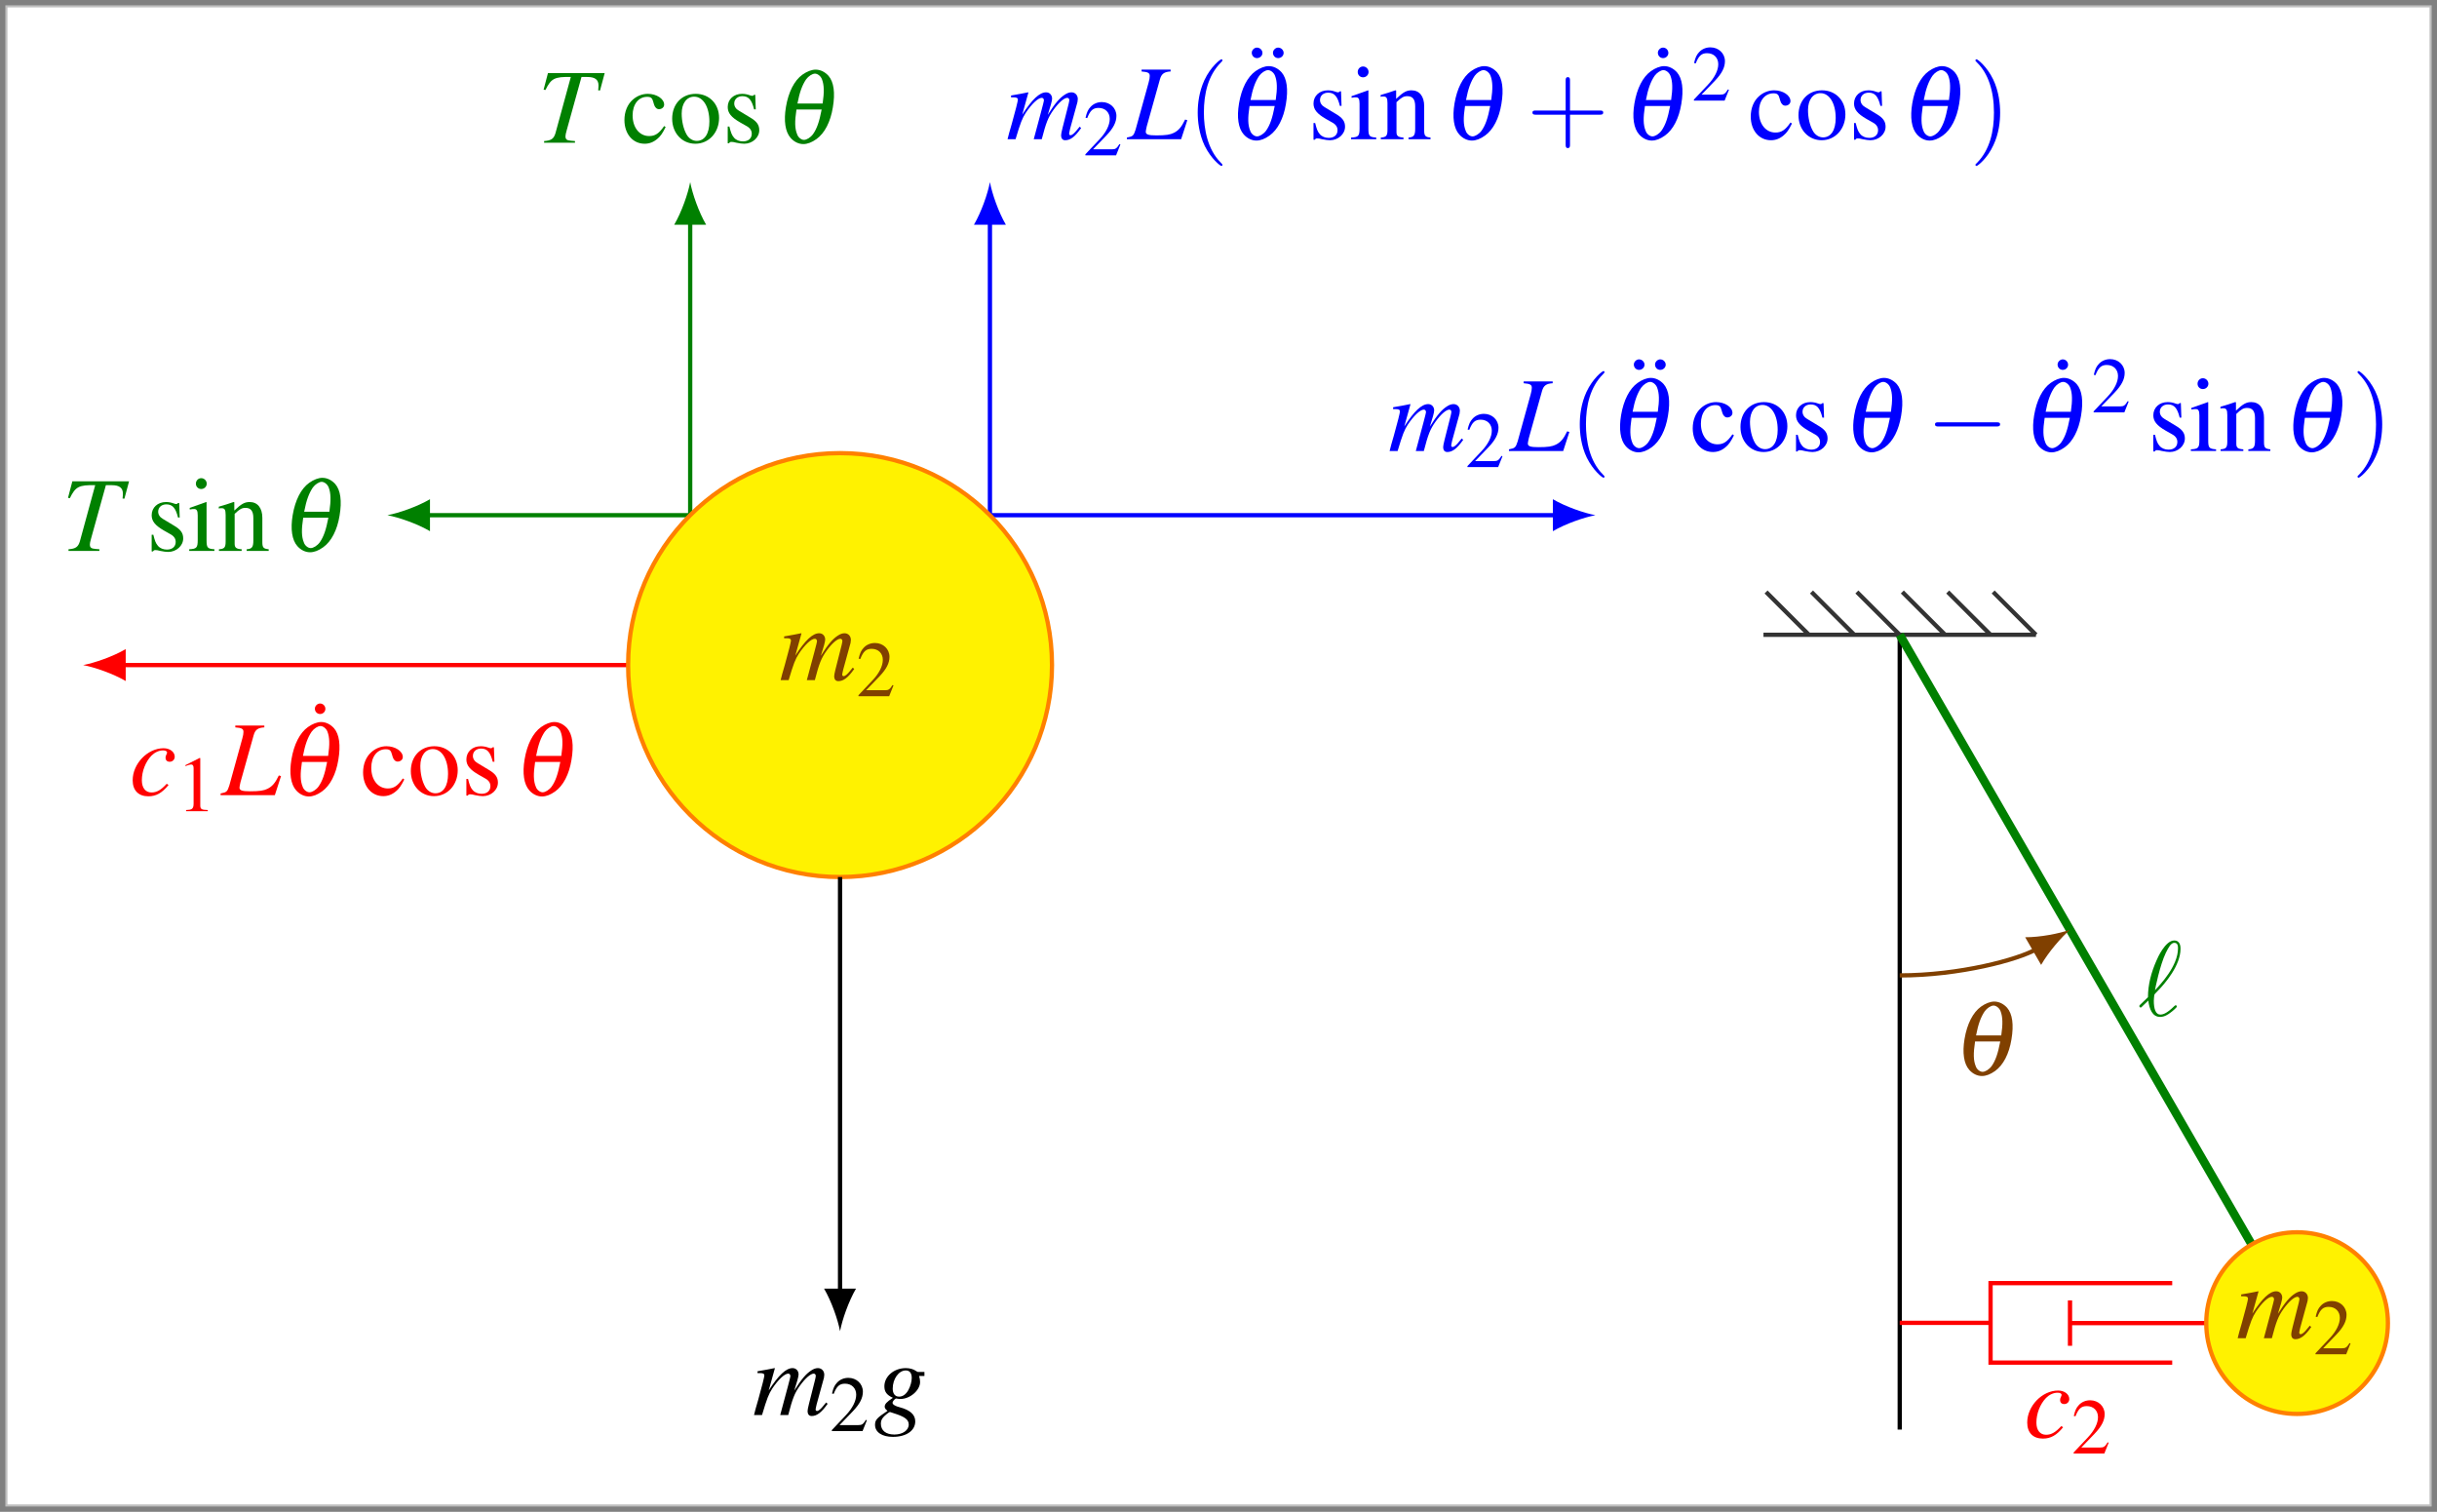<?xml version="1.0" encoding="UTF-8"?>
<svg xmlns="http://www.w3.org/2000/svg" xmlns:xlink="http://www.w3.org/1999/xlink" width="228.17pt" height="141.54pt" viewBox="0 0 228.17 141.54" version="1.1">
<rect x="0" y="0" width="228.17" height="141.54" fill="#808080" stroke="none"/>
<defs>
<g>
<symbol overflow="visible" id="glyph0-0">
<path style="stroke:none;" d=""/>
</symbol>
<symbol overflow="visible" id="glyph0-1">
<path style="stroke:none;" d="M 0.156 -0.984 C 0.141 -0.953 0.109 -0.922 0.109 -0.891 C 0.109 -0.844 0.172 -0.75 0.234 -0.75 C 0.281 -0.75 0.312 -0.781 0.594 -1.062 C 0.672 -1.141 0.875 -1.328 0.953 -1.406 C 1.047 -0.625 1.328 0.125 2.062 0.125 C 2.469 0.125 2.812 -0.109 3.016 -0.266 C 3.156 -0.359 3.625 -0.75 3.625 -0.844 C 3.625 -0.875 3.594 -0.969 3.516 -0.969 C 3.484 -0.969 3.469 -0.953 3.375 -0.875 C 2.734 -0.25 2.375 -0.094 2.078 -0.094 C 1.641 -0.094 1.469 -0.625 1.469 -1.391 C 1.469 -1.453 1.5 -1.906 1.531 -1.969 C 1.547 -2 1.547 -2.016 1.75 -2.219 C 2.547 -3.016 3.969 -4.703 3.969 -6.25 C 3.969 -6.422 3.969 -7.031 3.375 -7.031 C 2.547 -7.031 1.812 -5.391 1.719 -5.156 C 1.234 -4.062 0.922 -2.906 0.922 -1.719 Z M 1.578 -2.375 C 1.594 -2.5 2.031 -4.703 2.594 -5.875 C 2.859 -6.406 3.078 -6.812 3.391 -6.812 C 3.734 -6.812 3.734 -6.453 3.734 -6.297 C 3.734 -4.625 2.047 -2.875 1.578 -2.375 Z M 1.578 -2.375 "/>
</symbol>
<symbol overflow="visible" id="glyph1-0">
<path style="stroke:none;" d=""/>
</symbol>
<symbol overflow="visible" id="glyph1-1">
<path style="stroke:none;" d="M 3.484 -1.062 C 2.938 -0.469 2.547 -0.25 2.062 -0.25 C 1.5 -0.25 1.156 -0.672 1.156 -1.391 C 1.156 -2.234 1.5 -3.125 2.062 -3.703 C 2.359 -4 2.75 -4.188 3.141 -4.188 C 3.375 -4.188 3.516 -4.109 3.516 -3.984 C 3.516 -3.938 3.5 -3.891 3.453 -3.797 C 3.391 -3.672 3.375 -3.594 3.375 -3.516 C 3.375 -3.266 3.516 -3.125 3.766 -3.125 C 4.031 -3.125 4.234 -3.328 4.234 -3.594 C 4.234 -4.047 3.781 -4.391 3.188 -4.391 C 1.688 -4.391 0.297 -2.938 0.297 -1.391 C 0.297 -0.438 0.844 0.109 1.766 0.109 C 2.5 0.109 3.047 -0.203 3.656 -0.953 Z M 3.484 -1.062 "/>
</symbol>
<symbol overflow="visible" id="glyph1-2">
<path style="stroke:none;" d="M 6.875 -1.172 C 6.766 -1.047 6.688 -0.953 6.656 -0.906 C 6.375 -0.547 6.172 -0.375 6.016 -0.375 C 5.938 -0.375 5.891 -0.438 5.891 -0.531 C 5.891 -0.594 5.938 -0.75 5.984 -0.984 L 6.672 -3.484 C 6.672 -3.531 6.703 -3.703 6.703 -3.766 C 6.703 -4.125 6.453 -4.391 6.109 -4.391 C 5.922 -4.391 5.719 -4.328 5.484 -4.172 C 5 -3.859 4.578 -3.375 3.891 -2.281 C 4.141 -3.047 4.297 -3.609 4.297 -3.797 C 4.297 -4.141 4.062 -4.391 3.734 -4.391 C 3.125 -4.391 2.422 -3.734 1.5 -2.297 L 2.078 -4.375 L 2.047 -4.391 C 1.5 -4.281 1.281 -4.234 0.453 -4.094 L 0.453 -3.922 L 0.703 -3.922 C 0.969 -3.922 1.094 -3.859 1.094 -3.703 C 1.094 -3.594 0.875 -2.688 0.516 -1.422 C 0.281 -0.609 0.25 -0.516 0.125 0 L 0.875 0 C 1.344 -1.578 1.5 -1.953 1.828 -2.469 C 2.391 -3.312 2.984 -3.875 3.328 -3.875 C 3.453 -3.875 3.531 -3.781 3.531 -3.625 C 3.531 -3.531 3.203 -2.328 2.578 0 L 3.328 0 C 3.734 -1.562 3.922 -2.047 4.438 -2.766 C 4.922 -3.438 5.422 -3.875 5.719 -3.875 C 5.828 -3.875 5.906 -3.781 5.906 -3.672 C 5.906 -3.625 5.891 -3.5 5.844 -3.312 L 5.266 -1.031 C 5.172 -0.656 5.141 -0.469 5.141 -0.375 C 5.141 -0.062 5.281 0.094 5.531 0.094 C 6 0.094 6.438 -0.234 6.969 -0.984 L 7.016 -1.047 Z M 6.875 -1.172 "/>
</symbol>
<symbol overflow="visible" id="glyph1-3">
<path style="stroke:none;" d="M 4.016 -6.516 L 1.297 -6.516 L 1.297 -6.344 C 1.906 -6.297 2.062 -6.203 2.062 -5.922 C 2.062 -5.781 2.031 -5.547 1.953 -5.297 L 0.734 -0.891 C 0.547 -0.312 0.484 -0.266 -0.078 -0.156 L -0.078 0 L 5 0 L 5.578 -1.781 L 5.375 -1.844 C 5.031 -1.125 4.75 -0.812 4.312 -0.594 C 3.969 -0.422 3.562 -0.359 2.688 -0.359 C 1.938 -0.359 1.688 -0.438 1.688 -0.703 C 1.688 -0.766 1.734 -1 1.781 -1.203 L 3.016 -5.609 C 3.156 -6.125 3.422 -6.312 4.016 -6.344 Z M 4.016 -6.516 "/>
</symbol>
<symbol overflow="visible" id="glyph1-4">
<path style="stroke:none;" d="M 6.312 -6.516 L 1 -6.516 L 0.594 -4.969 L 0.766 -4.938 C 1.297 -6.016 1.609 -6.188 3.141 -6.156 L 1.703 -0.891 C 1.547 -0.375 1.312 -0.203 0.641 -0.156 L 0.641 0 L 3.531 0 L 3.531 -0.156 C 3.375 -0.172 3.219 -0.188 3.156 -0.188 C 2.766 -0.219 2.641 -0.312 2.641 -0.609 C 2.641 -0.734 2.672 -0.859 2.766 -1.203 L 4.141 -6.156 L 4.688 -6.156 C 5.406 -6.156 5.734 -5.906 5.734 -5.359 C 5.734 -5.219 5.719 -5.078 5.703 -4.906 L 5.875 -4.891 Z M 6.312 -6.516 "/>
</symbol>
<symbol overflow="visible" id="glyph1-5">
<path style="stroke:none;" d="M 4.703 -4.031 L 4.094 -4.031 C 4.062 -4.031 4.016 -4.062 3.938 -4.109 C 3.672 -4.297 3.344 -4.391 2.953 -4.391 C 1.859 -4.391 0.953 -3.625 0.953 -2.688 C 0.953 -2.172 1.172 -1.875 1.75 -1.609 C 1.156 -1.219 0.984 -1.016 0.984 -0.781 C 0.984 -0.641 1.062 -0.531 1.25 -0.391 C 0.266 0.266 0.078 0.453 0.078 0.922 C 0.078 1.609 0.734 2.047 1.75 2.047 C 3 2.047 3.844 1.469 3.844 0.594 C 3.844 -0.031 3.359 -0.469 2.406 -0.719 C 1.969 -0.828 1.719 -0.984 1.719 -1.141 C 1.719 -1.281 1.938 -1.547 2.078 -1.547 C 2.094 -1.547 2.109 -1.547 2.141 -1.531 C 2.219 -1.516 2.359 -1.5 2.453 -1.5 C 3.359 -1.5 4.297 -2.312 4.297 -3.094 C 4.297 -3.25 4.266 -3.453 4.203 -3.656 L 4.703 -3.656 Z M 1.469 -0.281 C 1.484 -0.281 1.5 -0.266 1.531 -0.266 C 1.562 -0.25 1.656 -0.219 1.812 -0.172 C 2.875 0.156 3.234 0.438 3.234 0.891 C 3.234 1.438 2.656 1.828 1.891 1.828 C 1.094 1.828 0.625 1.453 0.625 0.812 C 0.625 0.578 0.688 0.406 0.844 0.219 C 0.984 0.047 1.391 -0.281 1.469 -0.281 Z M 2.953 -4.172 C 3.312 -4.172 3.516 -3.938 3.516 -3.469 C 3.516 -3.125 3.391 -2.688 3.203 -2.344 C 2.984 -1.938 2.672 -1.719 2.328 -1.719 C 1.953 -1.719 1.734 -2 1.734 -2.469 C 1.734 -3.375 2.297 -4.172 2.953 -4.172 Z M 2.953 -4.172 "/>
</symbol>
<symbol overflow="visible" id="glyph2-0">
<path style="stroke:none;" d=""/>
</symbol>
<symbol overflow="visible" id="glyph2-1">
<path style="stroke:none;" d="M 3.5 -1.016 L 3.406 -1.047 C 3.141 -0.625 3.031 -0.562 2.703 -0.562 L 0.938 -0.562 L 2.188 -1.859 C 2.844 -2.547 3.125 -3.109 3.125 -3.688 C 3.125 -4.422 2.531 -4.984 1.766 -4.984 C 1.359 -4.984 0.969 -4.828 0.703 -4.531 C 0.469 -4.281 0.359 -4.047 0.234 -3.516 L 0.391 -3.484 C 0.672 -4.203 0.938 -4.438 1.453 -4.438 C 2.078 -4.438 2.5 -4.016 2.5 -3.406 C 2.5 -2.828 2.156 -2.141 1.531 -1.484 L 0.219 -0.094 L 0.219 0 L 3.094 0 Z M 3.5 -1.016 "/>
</symbol>
<symbol overflow="visible" id="glyph2-2">
<path style="stroke:none;" d="M 2.141 -4.984 L 0.812 -4.312 L 0.812 -4.219 C 0.906 -4.25 0.984 -4.281 1.016 -4.297 C 1.156 -4.344 1.281 -4.375 1.344 -4.375 C 1.5 -4.375 1.578 -4.266 1.578 -4.031 L 1.578 -0.688 C 1.578 -0.438 1.516 -0.266 1.391 -0.203 C 1.281 -0.141 1.188 -0.125 0.875 -0.109 L 0.875 0 L 2.906 0 L 2.906 -0.109 C 2.328 -0.125 2.203 -0.188 2.203 -0.547 L 2.203 -4.969 Z M 2.141 -4.984 "/>
</symbol>
<symbol overflow="visible" id="glyph3-0">
<path style="stroke:none;" d=""/>
</symbol>
<symbol overflow="visible" id="glyph3-1">
<path style="stroke:none;" d="M 3.766 -6.844 C 3.391 -6.844 2.953 -6.672 2.531 -6.375 C 1.766 -5.828 1.219 -4.75 0.984 -3.344 C 0.766 -2.047 0.922 -1.016 1.422 -0.453 C 1.75 -0.078 2.188 0.125 2.609 0.125 C 3 0.125 3.406 -0.031 3.844 -0.344 C 4.609 -0.891 5.156 -1.953 5.375 -3.297 C 5.609 -4.672 5.469 -5.688 4.969 -6.266 C 4.641 -6.625 4.219 -6.844 3.766 -6.844 Z M 4.328 -3.109 C 4.109 -1.969 3.891 -1.328 3.516 -0.797 C 3.281 -0.484 2.922 -0.266 2.672 -0.266 C 2.422 -0.266 2.125 -0.5 2.031 -0.797 C 1.812 -1.328 1.797 -1.969 1.969 -3.109 Z M 2.062 -3.672 C 2.266 -4.75 2.516 -5.406 2.875 -5.938 C 3.094 -6.234 3.453 -6.469 3.703 -6.469 C 3.953 -6.469 4.25 -6.234 4.359 -5.938 C 4.562 -5.406 4.578 -4.75 4.422 -3.672 Z M 2.062 -3.672 "/>
</symbol>
<symbol overflow="visible" id="glyph4-0">
<path style="stroke:none;" d=""/>
</symbol>
<symbol overflow="visible" id="glyph4-1">
<path style="stroke:none;" d="M 3.297 2.391 C 3.297 2.359 3.297 2.344 3.125 2.172 C 1.891 0.922 1.562 -0.969 1.562 -2.5 C 1.562 -4.234 1.938 -5.969 3.172 -7.203 C 3.297 -7.328 3.297 -7.344 3.297 -7.375 C 3.297 -7.453 3.266 -7.484 3.203 -7.484 C 3.094 -7.484 2.203 -6.797 1.609 -5.531 C 1.109 -4.438 0.984 -3.328 0.984 -2.5 C 0.984 -1.719 1.094 -0.516 1.641 0.625 C 2.25 1.844 3.094 2.5 3.203 2.5 C 3.266 2.5 3.297 2.469 3.297 2.391 Z M 3.297 2.391 "/>
</symbol>
<symbol overflow="visible" id="glyph4-2">
<path style="stroke:none;" d="M 2.875 -2.5 C 2.875 -3.266 2.766 -4.469 2.219 -5.609 C 1.625 -6.828 0.766 -7.484 0.672 -7.484 C 0.609 -7.484 0.562 -7.438 0.562 -7.375 C 0.562 -7.344 0.562 -7.328 0.75 -7.141 C 1.734 -6.156 2.297 -4.578 2.297 -2.5 C 2.297 -0.781 1.938 0.969 0.703 2.219 C 0.562 2.344 0.562 2.359 0.562 2.391 C 0.562 2.453 0.609 2.5 0.672 2.5 C 0.766 2.5 1.672 1.812 2.25 0.547 C 2.766 -0.547 2.875 -1.656 2.875 -2.5 Z M 2.875 -2.5 "/>
</symbol>
<symbol overflow="visible" id="glyph4-3">
<path style="stroke:none;" d="M 4.078 -2.297 L 6.859 -2.297 C 7 -2.297 7.188 -2.297 7.188 -2.5 C 7.188 -2.688 7 -2.688 6.859 -2.688 L 4.078 -2.688 L 4.078 -5.484 C 4.078 -5.625 4.078 -5.812 3.875 -5.812 C 3.672 -5.812 3.672 -5.625 3.672 -5.484 L 3.672 -2.688 L 0.891 -2.688 C 0.75 -2.688 0.562 -2.688 0.562 -2.5 C 0.562 -2.297 0.75 -2.297 0.891 -2.297 L 3.672 -2.297 L 3.672 0.5 C 3.672 0.641 3.672 0.828 3.875 0.828 C 4.078 0.828 4.078 0.641 4.078 0.5 Z M 4.078 -2.297 "/>
</symbol>
<symbol overflow="visible" id="glyph5-0">
<path style="stroke:none;" d=""/>
</symbol>
<symbol overflow="visible" id="glyph5-1">
<path style="stroke:none;" d="M 0.656 -6.203 C 0.406 -6.203 0.172 -5.969 0.172 -5.719 C 0.172 -5.438 0.391 -5.219 0.656 -5.219 C 0.938 -5.219 1.172 -5.438 1.172 -5.703 C 1.172 -5.969 0.938 -6.203 0.656 -6.203 Z M 2.641 -6.203 C 2.391 -6.203 2.156 -5.969 2.156 -5.719 C 2.156 -5.438 2.375 -5.219 2.641 -5.219 C 2.922 -5.219 3.156 -5.438 3.156 -5.703 C 3.156 -5.969 2.922 -6.203 2.641 -6.203 Z M 2.641 -6.203 "/>
</symbol>
<symbol overflow="visible" id="glyph5-2">
<path style="stroke:none;" d="M 3.969 -1.562 C 3.484 -0.859 3.125 -0.625 2.562 -0.625 C 1.656 -0.625 1.016 -1.422 1.016 -2.562 C 1.016 -3.594 1.562 -4.297 2.375 -4.297 C 2.734 -4.297 2.859 -4.188 2.953 -3.812 L 3.016 -3.594 C 3.094 -3.312 3.281 -3.141 3.484 -3.141 C 3.75 -3.141 3.969 -3.328 3.969 -3.562 C 3.969 -4.109 3.266 -4.578 2.438 -4.578 C 1.938 -4.578 1.438 -4.391 1.031 -4.031 C 0.531 -3.594 0.25 -2.906 0.25 -2.125 C 0.25 -0.828 1.031 0.094 2.141 0.094 C 2.594 0.094 2.984 -0.062 3.344 -0.375 C 3.625 -0.609 3.812 -0.875 4.109 -1.469 Z M 3.969 -1.562 "/>
</symbol>
<symbol overflow="visible" id="glyph5-3">
<path style="stroke:none;" d="M 2.5 -4.578 C 1.203 -4.578 0.297 -3.625 0.297 -2.25 C 0.297 -0.906 1.219 0.094 2.469 0.094 C 3.734 0.094 4.688 -0.953 4.688 -2.328 C 4.688 -3.641 3.766 -4.578 2.5 -4.578 Z M 2.359 -4.312 C 3.203 -4.312 3.781 -3.344 3.781 -1.984 C 3.781 -0.859 3.344 -0.172 2.594 -0.172 C 2.203 -0.172 1.828 -0.422 1.625 -0.812 C 1.344 -1.328 1.188 -2.031 1.188 -2.734 C 1.188 -3.688 1.656 -4.312 2.359 -4.312 Z M 2.359 -4.312 "/>
</symbol>
<symbol overflow="visible" id="glyph5-4">
<path style="stroke:none;" d="M 3.141 -3.125 L 3.094 -4.484 L 2.984 -4.484 L 2.969 -4.469 C 2.875 -4.391 2.875 -4.391 2.828 -4.391 C 2.766 -4.391 2.672 -4.406 2.562 -4.453 C 2.344 -4.531 2.125 -4.578 1.859 -4.578 C 1.078 -4.578 0.516 -4.062 0.516 -3.344 C 0.516 -2.797 0.828 -2.391 1.672 -1.906 L 2.25 -1.578 C 2.609 -1.391 2.766 -1.141 2.766 -0.844 C 2.766 -0.406 2.453 -0.125 1.938 -0.125 C 1.609 -0.125 1.297 -0.25 1.109 -0.469 C 0.891 -0.719 0.812 -0.953 0.672 -1.516 L 0.516 -1.516 L 0.516 0.047 L 0.641 0.047 C 0.719 -0.062 0.75 -0.078 0.875 -0.078 C 0.969 -0.078 1.109 -0.062 1.328 0 C 1.609 0.062 1.891 0.094 2.062 0.094 C 2.828 0.094 3.469 -0.484 3.469 -1.172 C 3.469 -1.672 3.234 -2 2.625 -2.359 L 1.562 -3 C 1.281 -3.156 1.125 -3.406 1.125 -3.672 C 1.125 -4.078 1.438 -4.359 1.891 -4.359 C 2.469 -4.359 2.766 -4.016 2.984 -3.125 Z M 3.141 -3.125 "/>
</symbol>
<symbol overflow="visible" id="glyph5-5">
<path style="stroke:none;" d="M 1.656 -6.203 C 1.406 -6.203 1.172 -5.969 1.172 -5.719 C 1.172 -5.438 1.391 -5.219 1.656 -5.219 C 1.938 -5.219 2.156 -5.438 2.156 -5.703 C 2.156 -5.969 1.938 -6.203 1.656 -6.203 Z M 1.656 -6.203 "/>
</symbol>
<symbol overflow="visible" id="glyph5-6">
<path style="stroke:none;" d="M 1.75 -4.578 L 0.203 -4.031 L 0.203 -3.891 L 0.281 -3.891 C 0.406 -3.922 0.531 -3.922 0.625 -3.922 C 0.859 -3.922 0.953 -3.766 0.953 -3.328 L 0.953 -1.016 C 0.953 -0.297 0.844 -0.188 0.156 -0.156 L 0.156 0 L 2.516 0 L 2.516 -0.156 C 1.859 -0.203 1.781 -0.297 1.781 -1.016 L 1.781 -4.562 Z M 1.281 -6.812 C 1 -6.812 0.781 -6.578 0.781 -6.297 C 0.781 -6.016 1 -5.797 1.281 -5.797 C 1.562 -5.797 1.797 -6.016 1.797 -6.297 C 1.797 -6.578 1.562 -6.812 1.281 -6.812 Z M 1.281 -6.812 "/>
</symbol>
<symbol overflow="visible" id="glyph5-7">
<path style="stroke:none;" d="M 0.156 -3.969 C 0.219 -4 0.312 -4 0.422 -4 C 0.703 -4 0.797 -3.859 0.797 -3.375 L 0.797 -0.891 C 0.797 -0.328 0.688 -0.188 0.172 -0.156 L 0.172 0 L 2.297 0 L 2.297 -0.156 C 1.781 -0.188 1.641 -0.312 1.641 -0.672 L 1.641 -3.469 C 2.109 -3.922 2.328 -4.031 2.656 -4.031 C 3.156 -4.031 3.391 -3.734 3.391 -3.078 L 3.391 -0.984 C 3.391 -0.359 3.266 -0.188 2.766 -0.156 L 2.766 0 L 4.828 0 L 4.828 -0.156 C 4.344 -0.203 4.234 -0.312 4.234 -0.812 L 4.234 -3.094 C 4.234 -4.031 3.781 -4.578 3.047 -4.578 C 2.594 -4.578 2.281 -4.422 1.609 -3.781 L 1.609 -4.562 L 1.531 -4.578 C 1.047 -4.406 0.703 -4.297 0.156 -4.141 Z M 0.156 -3.969 "/>
</symbol>
<symbol overflow="visible" id="glyph6-0">
<path style="stroke:none;" d=""/>
</symbol>
<symbol overflow="visible" id="glyph6-1">
<path style="stroke:none;" d="M 6.562 -2.297 C 6.734 -2.297 6.922 -2.297 6.922 -2.5 C 6.922 -2.688 6.734 -2.688 6.562 -2.688 L 1.172 -2.688 C 1 -2.688 0.828 -2.688 0.828 -2.5 C 0.828 -2.297 1 -2.297 1.172 -2.297 Z M 6.562 -2.297 "/>
</symbol>
</g>
<clipPath id="clip1">
  <path d="M 0 0 L 228 0 L 228 141.539 L 0 141.539 Z M 0 0 "/>
</clipPath>
<clipPath id="clip2">
  <path d="M 0.699 0.695 L 227.473 0.695 L 227.473 140.844 L 0.699 140.844 Z M 0.699 0.695 "/>
</clipPath>
<clipPath id="clip3">
  <path d="M 200 109 L 227.473 109 L 227.473 139 L 200 139 Z M 200 109 "/>
</clipPath>
</defs>
<g id="surface1">
<g clip-path="url(#clip1)" clip-rule="nonzero">
<path style="fill:none;stroke-width:0.399;stroke-linecap:butt;stroke-linejoin:miter;stroke:rgb(75%,75%,75%);stroke-opacity:1;stroke-miterlimit:10;" d="M -113.386 -70.075 L -113.386 70.074 L 113.388 70.074 L 113.388 -70.075 Z M -113.386 -70.075 " transform="matrix(1,0,0,-1,114.085,70.769)"/>
</g>
<g clip-path="url(#clip2)" clip-rule="nonzero">
<path style=" stroke:none;fill-rule:nonzero;fill:rgb(100%,100%,100%);fill-opacity:1;" d="M 0.699 140.844 L 0.699 0.695 L 227.473 0.695 L 227.473 140.844 Z M 0.699 140.844 "/>
</g>
<path style="fill:none;stroke-width:0.399;stroke-linecap:butt;stroke-linejoin:miter;stroke:rgb(0%,0%,0%);stroke-opacity:1;stroke-miterlimit:10;" d="M 63.782 11.339 L 63.782 -63.071 " transform="matrix(1,0,0,-1,114.085,70.769)"/>
<path style="fill:none;stroke-width:0.399;stroke-linecap:butt;stroke-linejoin:miter;stroke:rgb(20%,20%,20%);stroke-opacity:1;stroke-miterlimit:10;" d="M 76.536 11.339 L 51.024 11.339 " transform="matrix(1,0,0,-1,114.085,70.769)"/>
<path style="fill:none;stroke-width:0.399;stroke-linecap:butt;stroke-linejoin:miter;stroke:rgb(20%,20%,20%);stroke-opacity:1;stroke-miterlimit:10;" d="M 76.536 11.339 L 72.528 15.347 M 72.286 11.339 L 68.274 15.347 M 68.032 11.339 L 64.024 15.347 M 63.782 11.339 L 59.77 15.347 M 59.528 11.339 L 55.52 15.347 M 55.278 11.339 L 51.267 15.347 " transform="matrix(1,0,0,-1,114.085,70.769)"/>
<path style="fill:none;stroke-width:0.797;stroke-linecap:butt;stroke-linejoin:miter;stroke:rgb(0%,50%,0%);stroke-opacity:1;stroke-miterlimit:10;" d="M 63.782 11.339 L 100.985 -53.102 " transform="matrix(1,0,0,-1,114.085,70.769)"/>
<g style="fill:rgb(0%,50%,0%);fill-opacity:1;">
  <use xlink:href="#glyph0-1" x="200.187" y="95.081"/>
</g>
<path style="fill:none;stroke-width:0.399;stroke-linecap:butt;stroke-linejoin:miter;stroke:rgb(100%,0%,0%);stroke-opacity:1;stroke-miterlimit:10;" d="M 100.985 -53.102 L 79.724 -53.102 M 79.724 -55.227 L 79.724 -50.977 " transform="matrix(1,0,0,-1,114.085,70.769)"/>
<g style="fill:rgb(100%,0%,0%);fill-opacity:1;">
  <use xlink:href="#glyph1-1" x="189.507" y="134.576"/>
</g>
<g style="fill:rgb(100%,0%,0%);fill-opacity:1;">
  <use xlink:href="#glyph2-1" x="193.93" y="136.081"/>
</g>
<path style="fill:none;stroke-width:0.399;stroke-linecap:butt;stroke-linejoin:miter;stroke:rgb(100%,0%,0%);stroke-opacity:1;stroke-miterlimit:10;" d="M 63.782 -53.079 L 72.286 -53.079 M 89.294 -56.801 L 72.286 -56.801 L 72.286 -49.36 L 89.294 -49.36 " transform="matrix(1,0,0,-1,114.085,70.769)"/>
<path style=" stroke:none;fill-rule:nonzero;fill:rgb(100%,94.899%,0%);fill-opacity:1;" d="M 223.574 123.871 C 223.574 119.176 219.766 115.367 215.07 115.367 C 210.375 115.367 206.566 119.176 206.566 123.871 C 206.566 128.57 210.375 132.375 215.07 132.375 C 219.766 132.375 223.574 128.57 223.574 123.871 Z M 223.574 123.871 "/>
<g clip-path="url(#clip3)" clip-rule="nonzero">
<path style="fill:none;stroke-width:0.399;stroke-linecap:butt;stroke-linejoin:miter;stroke:rgb(100%,50%,0%);stroke-opacity:1;stroke-miterlimit:10;" d="M 109.489 -53.102 C 109.489 -48.407 105.681 -44.598 100.985 -44.598 C 96.29 -44.598 92.481 -48.407 92.481 -53.102 C 92.481 -57.801 96.29 -61.606 100.985 -61.606 C 105.681 -61.606 109.489 -57.801 109.489 -53.102 Z M 109.489 -53.102 " transform="matrix(1,0,0,-1,114.085,70.769)"/>
</g>
<g style="fill:rgb(50%,25%,0%);fill-opacity:1;">
  <use xlink:href="#glyph1-2" x="209.382" y="125.284"/>
</g>
<g style="fill:rgb(50%,25%,0%);fill-opacity:1;">
  <use xlink:href="#glyph2-1" x="216.575" y="126.789"/>
</g>
<path style="fill:none;stroke-width:0.399;stroke-linecap:butt;stroke-linejoin:miter;stroke:rgb(50%,25%,0%);stroke-opacity:1;stroke-miterlimit:10;" d="M 63.782 -20.551 C 69.376 -20.551 74.88 -19.079 76.618 -18.071 " transform="matrix(1,0,0,-1,114.085,70.769)"/>
<path style=" stroke:none;fill-rule:nonzero;fill:rgb(50%,25%,0%);fill-opacity:1;" d="M 193.809 87.047 C 192.789 87.406 190.996 87.754 189.613 87.746 L 191.105 90.336 C 191.793 89.133 192.988 87.754 193.809 87.047 "/>
<g style="fill:rgb(50%,25%,0%);fill-opacity:1;">
  <use xlink:href="#glyph3-1" x="182.951" y="100.613"/>
</g>
<path style="fill:none;stroke-width:0.399;stroke-linecap:butt;stroke-linejoin:miter;stroke:rgb(0%,0%,100%);stroke-opacity:1;stroke-miterlimit:10;" d="M -21.401 22.535 L 31.704 22.535 " transform="matrix(1,0,0,-1,114.085,70.769)"/>
<path style=" stroke:none;fill-rule:nonzero;fill:rgb(0%,0%,100%);fill-opacity:1;" d="M 149.375 48.234 C 148.312 48.035 146.586 47.438 145.391 46.738 L 145.391 49.73 C 146.586 49.031 148.312 48.434 149.375 48.234 "/>
<g style="fill:rgb(0%,0%,100%);fill-opacity:1;">
  <use xlink:href="#glyph1-2" x="129.981" y="42.224"/>
</g>
<g style="fill:rgb(0%,0%,100%);fill-opacity:1;">
  <use xlink:href="#glyph2-1" x="137.174" y="43.729"/>
</g>
<g style="fill:rgb(0%,0%,100%);fill-opacity:1;">
  <use xlink:href="#glyph1-3" x="141.358" y="42.224"/>
</g>
<g style="fill:rgb(0%,0%,100%);fill-opacity:1;">
  <use xlink:href="#glyph4-1" x="146.927" y="42.224"/>
</g>
<g style="fill:rgb(0%,0%,100%);fill-opacity:1;">
  <use xlink:href="#glyph5-1" x="152.8" y="39.848"/>
</g>
<g style="fill:rgb(0%,0%,100%);fill-opacity:1;">
  <use xlink:href="#glyph3-1" x="150.793" y="42.224"/>
</g>
<g style="fill:rgb(0%,0%,100%);fill-opacity:1;">
  <use xlink:href="#glyph5-2" x="158.236" y="42.224"/>
  <use xlink:href="#glyph5-3" x="162.659" y="42.224"/>
  <use xlink:href="#glyph5-4" x="167.641" y="42.224"/>
</g>
<g style="fill:rgb(0%,0%,100%);fill-opacity:1;">
  <use xlink:href="#glyph3-1" x="172.623" y="42.224"/>
</g>
<g style="fill:rgb(0%,0%,100%);fill-opacity:1;">
  <use xlink:href="#glyph6-1" x="180.342" y="42.224"/>
</g>
<g style="fill:rgb(0%,0%,100%);fill-opacity:1;">
  <use xlink:href="#glyph5-5" x="191.474" y="39.848"/>
</g>
<g style="fill:rgb(0%,0%,100%);fill-opacity:1;">
  <use xlink:href="#glyph3-1" x="189.467" y="42.224"/>
</g>
<g style="fill:rgb(0%,0%,100%);fill-opacity:1;">
  <use xlink:href="#glyph2-1" x="195.803" y="38.607"/>
</g>
<g style="fill:rgb(0%,0%,100%);fill-opacity:1;">
  <use xlink:href="#glyph5-4" x="201.094" y="42.223"/>
  <use xlink:href="#glyph5-6" x="204.969" y="42.223"/>
  <use xlink:href="#glyph5-7" x="207.739" y="42.223"/>
</g>
<g style="fill:rgb(0%,0%,100%);fill-opacity:1;">
  <use xlink:href="#glyph3-1" x="213.827" y="42.224"/>
</g>
<g style="fill:rgb(0%,0%,100%);fill-opacity:1;">
  <use xlink:href="#glyph4-2" x="220.164" y="42.224"/>
</g>
<path style="fill:none;stroke-width:0.399;stroke-linecap:butt;stroke-linejoin:miter;stroke:rgb(0%,0%,100%);stroke-opacity:1;stroke-miterlimit:10;" d="M -21.401 22.535 L -21.401 50.128 " transform="matrix(1,0,0,-1,114.085,70.769)"/>
<path style=" stroke:none;fill-rule:nonzero;fill:rgb(0%,0%,100%);fill-opacity:1;" d="M 92.684 17.051 C 92.484 18.117 91.887 19.844 91.188 21.039 L 94.176 21.039 C 93.48 19.844 92.883 18.117 92.684 17.051 "/>
<g style="fill:rgb(0%,0%,100%);fill-opacity:1;">
  <use xlink:href="#glyph1-2" x="94.209" y="13.035"/>
</g>
<g style="fill:rgb(0%,0%,100%);fill-opacity:1;">
  <use xlink:href="#glyph2-1" x="101.402" y="14.54"/>
</g>
<g style="fill:rgb(0%,0%,100%);fill-opacity:1;">
  <use xlink:href="#glyph1-3" x="105.586" y="13.035"/>
</g>
<g style="fill:rgb(0%,0%,100%);fill-opacity:1;">
  <use xlink:href="#glyph4-1" x="111.155" y="13.035"/>
</g>
<g style="fill:rgb(0%,0%,100%);fill-opacity:1;">
  <use xlink:href="#glyph5-1" x="117.028" y="10.659"/>
</g>
<g style="fill:rgb(0%,0%,100%);fill-opacity:1;">
  <use xlink:href="#glyph3-1" x="115.021" y="13.035"/>
</g>
<g style="fill:rgb(0%,0%,100%);fill-opacity:1;">
  <use xlink:href="#glyph5-4" x="122.464" y="13.035"/>
  <use xlink:href="#glyph5-6" x="126.339" y="13.035"/>
  <use xlink:href="#glyph5-7" x="129.109" y="13.035"/>
</g>
<g style="fill:rgb(0%,0%,100%);fill-opacity:1;">
  <use xlink:href="#glyph3-1" x="135.197" y="13.035"/>
</g>
<g style="fill:rgb(0%,0%,100%);fill-opacity:1;">
  <use xlink:href="#glyph4-3" x="142.917" y="13.035"/>
</g>
<g style="fill:rgb(0%,0%,100%);fill-opacity:1;">
  <use xlink:href="#glyph5-5" x="154.049" y="10.659"/>
</g>
<g style="fill:rgb(0%,0%,100%);fill-opacity:1;">
  <use xlink:href="#glyph3-1" x="152.041" y="13.035"/>
</g>
<g style="fill:rgb(0%,0%,100%);fill-opacity:1;">
  <use xlink:href="#glyph2-1" x="158.377" y="9.418"/>
</g>
<g style="fill:rgb(0%,0%,100%);fill-opacity:1;">
  <use xlink:href="#glyph5-2" x="163.668" y="13.034"/>
  <use xlink:href="#glyph5-3" x="168.091" y="13.034"/>
  <use xlink:href="#glyph5-4" x="173.073" y="13.034"/>
</g>
<g style="fill:rgb(0%,0%,100%);fill-opacity:1;">
  <use xlink:href="#glyph3-1" x="178.055" y="13.035"/>
</g>
<g style="fill:rgb(0%,0%,100%);fill-opacity:1;">
  <use xlink:href="#glyph4-2" x="184.392" y="13.035"/>
</g>
<path style="fill:none;stroke-width:0.399;stroke-linecap:butt;stroke-linejoin:miter;stroke:rgb(0%,50%,0%);stroke-opacity:1;stroke-miterlimit:10;" d="M -49.464 22.535 L -74.226 22.535 " transform="matrix(1,0,0,-1,114.085,70.769)"/>
<path style=" stroke:none;fill-rule:nonzero;fill:rgb(0%,50%,0%);fill-opacity:1;" d="M 36.273 48.234 C 37.336 48.434 39.062 49.031 40.258 49.73 L 40.258 46.738 C 39.062 47.438 37.336 48.035 36.273 48.234 "/>
<g style="fill:rgb(0%,50%,0%);fill-opacity:1;">
  <use xlink:href="#glyph1-4" x="5.773" y="51.579"/>
</g>
<g style="fill:rgb(0%,50%,0%);fill-opacity:1;">
  <use xlink:href="#glyph5-4" x="13.684" y="51.579"/>
  <use xlink:href="#glyph5-6" x="17.559" y="51.579"/>
  <use xlink:href="#glyph5-7" x="20.329" y="51.579"/>
</g>
<g style="fill:rgb(0%,50%,0%);fill-opacity:1;">
  <use xlink:href="#glyph3-1" x="26.417" y="51.579"/>
</g>
<path style="fill:none;stroke-width:0.399;stroke-linecap:butt;stroke-linejoin:miter;stroke:rgb(0%,50%,0%);stroke-opacity:1;stroke-miterlimit:10;" d="M -49.464 22.535 L -49.464 50.128 " transform="matrix(1,0,0,-1,114.085,70.769)"/>
<path style=" stroke:none;fill-rule:nonzero;fill:rgb(0%,50%,0%);fill-opacity:1;" d="M 64.621 17.051 C 64.422 18.117 63.824 19.844 63.125 21.039 L 66.113 21.039 C 65.418 19.844 64.82 18.117 64.621 17.051 "/>
<g style="fill:rgb(0%,50%,0%);fill-opacity:1;">
  <use xlink:href="#glyph1-4" x="50.303" y="13.363"/>
</g>
<g style="fill:rgb(0%,50%,0%);fill-opacity:1;">
  <use xlink:href="#glyph5-2" x="58.214" y="13.363"/>
  <use xlink:href="#glyph5-3" x="62.637" y="13.363"/>
  <use xlink:href="#glyph5-4" x="67.619" y="13.363"/>
</g>
<g style="fill:rgb(0%,50%,0%);fill-opacity:1;">
  <use xlink:href="#glyph3-1" x="72.601" y="13.363"/>
</g>
<path style="fill:none;stroke-width:0.399;stroke-linecap:butt;stroke-linejoin:miter;stroke:rgb(100%,0%,0%);stroke-opacity:1;stroke-miterlimit:10;" d="M -55.276 8.503 L -102.714 8.503 " transform="matrix(1,0,0,-1,114.085,70.769)"/>
<path style=" stroke:none;fill-rule:nonzero;fill:rgb(100%,0%,0%);fill-opacity:1;" d="M 7.785 62.266 C 8.848 62.465 10.574 63.062 11.77 63.758 L 11.77 60.77 C 10.574 61.469 8.848 62.066 7.785 62.266 "/>
<g style="fill:rgb(100%,0%,0%);fill-opacity:1;">
  <use xlink:href="#glyph1-1" x="12.125" y="74.442"/>
</g>
<g style="fill:rgb(100%,0%,0%);fill-opacity:1;">
  <use xlink:href="#glyph2-2" x="16.548" y="75.947"/>
</g>
<g style="fill:rgb(100%,0%,0%);fill-opacity:1;">
  <use xlink:href="#glyph1-3" x="20.733" y="74.442"/>
</g>
<g style="fill:rgb(100%,0%,0%);fill-opacity:1;">
  <use xlink:href="#glyph5-5" x="28.309" y="72.066"/>
</g>
<g style="fill:rgb(100%,0%,0%);fill-opacity:1;">
  <use xlink:href="#glyph3-1" x="26.302" y="74.442"/>
</g>
<g style="fill:rgb(100%,0%,0%);fill-opacity:1;">
  <use xlink:href="#glyph5-2" x="33.745" y="74.442"/>
  <use xlink:href="#glyph5-3" x="38.168" y="74.442"/>
  <use xlink:href="#glyph5-4" x="43.15" y="74.442"/>
</g>
<g style="fill:rgb(100%,0%,0%);fill-opacity:1;">
  <use xlink:href="#glyph3-1" x="48.132" y="74.442"/>
</g>
<path style="fill-rule:nonzero;fill:rgb(100%,94.899%,0%);fill-opacity:1;stroke-width:0.399;stroke-linecap:butt;stroke-linejoin:miter;stroke:rgb(100%,50%,0%);stroke-opacity:1;stroke-miterlimit:10;" d="M -15.589 8.503 C -15.589 19.464 -24.476 28.347 -35.433 28.347 C -46.394 28.347 -55.276 19.464 -55.276 8.503 C -55.276 -2.454 -46.394 -11.34 -35.433 -11.34 C -24.476 -11.34 -15.589 -2.454 -15.589 8.503 Z M -15.589 8.503 " transform="matrix(1,0,0,-1,114.085,70.769)"/>
<g style="fill:rgb(50%,25%,0%);fill-opacity:1;">
  <use xlink:href="#glyph1-2" x="72.963" y="63.677"/>
</g>
<g style="fill:rgb(50%,25%,0%);fill-opacity:1;">
  <use xlink:href="#glyph2-1" x="80.156" y="65.182"/>
</g>
<path style="fill:none;stroke-width:0.399;stroke-linecap:butt;stroke-linejoin:miter;stroke:rgb(0%,0%,0%);stroke-opacity:1;stroke-miterlimit:10;" d="M -35.433 -11.34 L -35.433 -50.274 " transform="matrix(1,0,0,-1,114.085,70.769)"/>
<path style=" stroke:none;fill-rule:nonzero;fill:rgb(0%,0%,0%);fill-opacity:1;" d="M 78.652 124.629 C 78.852 123.566 79.449 121.84 80.145 120.645 L 77.156 120.645 C 77.855 121.84 78.453 123.566 78.652 124.629 "/>
<g style="fill:rgb(0%,0%,0%);fill-opacity:1;">
  <use xlink:href="#glyph1-2" x="70.472" y="132.476"/>
</g>
<g style="fill:rgb(0%,0%,0%);fill-opacity:1;">
  <use xlink:href="#glyph2-1" x="77.665" y="133.981"/>
</g>
<g style="fill:rgb(0%,0%,0%);fill-opacity:1;">
  <use xlink:href="#glyph1-5" x="81.849" y="132.476"/>
</g>
</g>
</svg>
